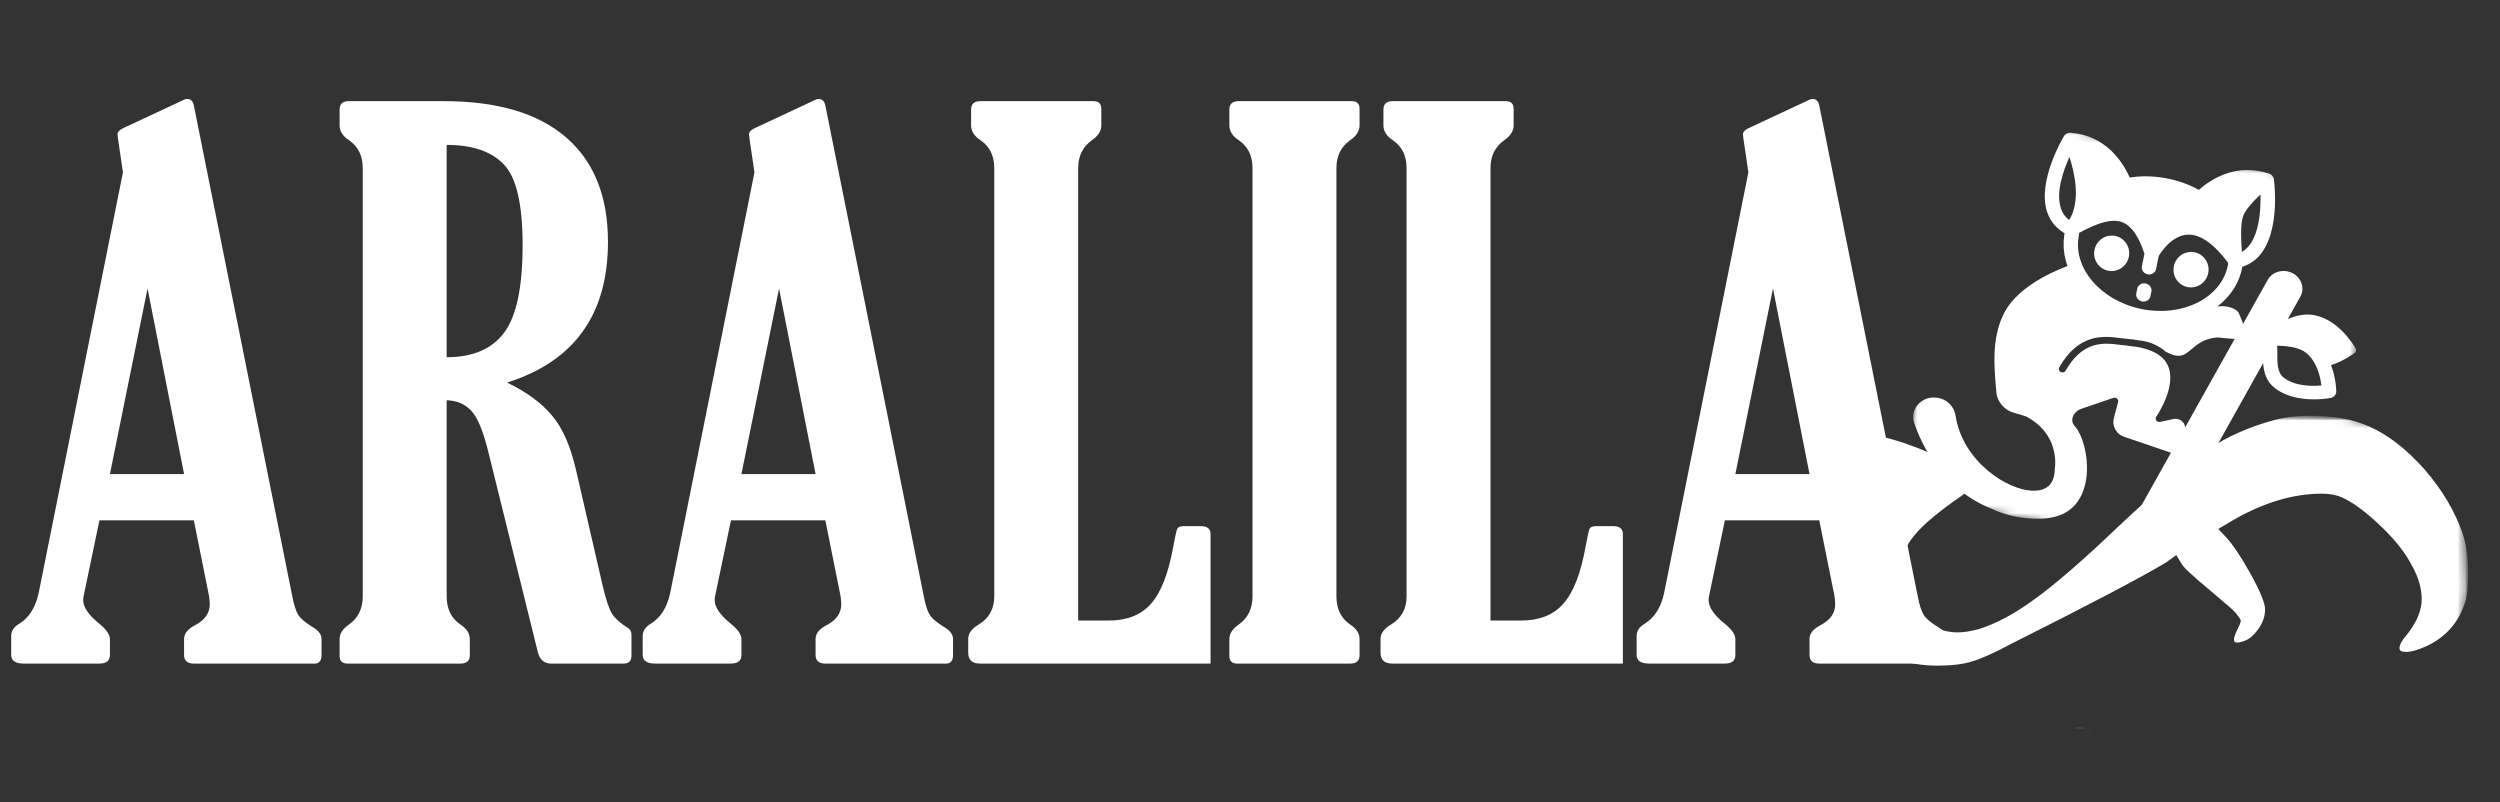 <svg width="324" height="104" viewBox="0 0 324 104" fill="none" xmlns="http://www.w3.org/2000/svg">
<rect x="0" y="0" width="324" height="104" fill="#333333" stroke="none"/>
<path d="M15.934 22.344L15.465 19.156C15.309 18.125 15.231 17.547 15.231 17.422C15.231 17.109 15.465 16.844 15.934 16.625L23.856 12.922C23.981 12.859 24.122 12.828 24.278 12.828C24.715 12.828 24.997 13.109 25.122 13.672L37.872 77.234C38.09 78.391 38.356 79.219 38.669 79.719C39.012 80.219 39.653 80.75 40.59 81.312C41.309 81.75 41.669 82.25 41.669 82.812V84.875C41.669 85.625 41.372 86 40.778 86H25.122C24.278 86 23.856 85.625 23.856 84.875V82.812C23.856 82.094 24.356 81.484 25.356 80.984C26.575 80.328 27.184 79.438 27.184 78.312C27.184 78 27.153 77.641 27.09 77.234L25.122 67.438H12.887L10.918 76.859C10.825 77.266 10.778 77.562 10.778 77.75C10.778 78.688 11.481 79.719 12.887 80.844C13.793 81.594 14.247 82.25 14.247 82.812V84.875C14.247 85.625 13.793 86 12.887 86H3.09C1.997 86 1.45 85.625 1.45 84.875V82.438C1.45 81.781 1.793 81.25 2.481 80.844C3.762 80.062 4.606 78.734 5.012 76.859L15.934 22.344ZM19.122 37.391L14.247 61.438H23.856L19.122 37.391ZM57.887 51.875V77.281C57.887 78.906 58.481 80.125 59.669 80.938C60.481 81.469 60.887 82.094 60.887 82.812V84.922C60.887 85.641 60.481 86 59.669 86H45.044C44.356 86 44.012 85.672 44.012 85.016V82.812C44.012 82.125 44.419 81.5 45.231 80.938C46.419 80.094 47.012 78.875 47.012 77.281V21.781C47.012 20.188 46.419 18.984 45.231 18.172C44.419 17.641 44.012 17 44.012 16.25V14.188C44.012 13.469 44.419 13.109 45.231 13.109H57.512C64.45 13.109 69.731 14.672 73.356 17.797C76.981 20.922 78.793 25.438 78.793 31.344C78.793 40.75 74.434 46.828 65.715 49.578C68.278 50.828 70.215 52.25 71.528 53.844C72.872 55.406 73.903 57.719 74.622 60.781L78.043 75.641C78.481 77.547 78.903 78.844 79.309 79.531C79.747 80.188 80.45 80.812 81.418 81.406C81.7 81.594 81.84 81.891 81.84 82.297V84.969C81.84 85.656 81.497 86 80.809 86H71.434C70.528 86 69.95 85.5 69.7 84.5L63.325 58.719C62.637 55.875 61.872 54.031 61.028 53.188C60.215 52.344 59.169 51.906 57.887 51.875ZM57.887 18.781V46.297C61.262 46.297 63.747 45.234 65.34 43.109C66.934 40.984 67.731 37.203 67.731 31.766C67.731 26.453 66.918 22.969 65.293 21.312C63.7 19.625 61.231 18.781 57.887 18.781ZM97.778 22.344L97.309 19.156C97.153 18.125 97.075 17.547 97.075 17.422C97.075 17.109 97.309 16.844 97.778 16.625L105.7 12.922C105.825 12.859 105.965 12.828 106.122 12.828C106.559 12.828 106.84 13.109 106.965 13.672L119.715 77.234C119.934 78.391 120.2 79.219 120.512 79.719C120.856 80.219 121.497 80.75 122.434 81.312C123.153 81.75 123.512 82.25 123.512 82.812V84.875C123.512 85.625 123.215 86 122.622 86H106.965C106.122 86 105.7 85.625 105.7 84.875V82.812C105.7 82.094 106.2 81.484 107.2 80.984C108.418 80.328 109.028 79.438 109.028 78.312C109.028 78 108.997 77.641 108.934 77.234L106.965 67.438H94.731L92.762 76.859C92.668 77.266 92.622 77.562 92.622 77.75C92.622 78.688 93.325 79.719 94.731 80.844C95.637 81.594 96.09 82.25 96.09 82.812V84.875C96.09 85.625 95.637 86 94.731 86H84.934C83.84 86 83.293 85.625 83.293 84.875V82.438C83.293 81.781 83.637 81.25 84.325 80.844C85.606 80.062 86.45 78.734 86.856 76.859L97.778 22.344ZM100.965 37.391L96.09 61.438H105.7L100.965 37.391ZM128.856 77.281V21.781C128.856 20.188 128.262 18.984 127.075 18.172C126.262 17.641 125.856 17 125.856 16.25V14.188C125.856 13.469 126.262 13.109 127.075 13.109H141.7C142.387 13.109 142.731 13.438 142.731 14.094V16.25C142.731 16.969 142.325 17.609 141.512 18.172C140.325 19.016 139.731 20.219 139.731 21.781V80.422H143.715C146.059 80.422 147.872 79.703 149.153 78.266C150.465 76.797 151.434 74.312 152.059 70.812C152.309 69.469 152.481 68.703 152.575 68.516C152.7 68.297 152.981 68.188 153.418 68.188H155.622C156.465 68.188 156.887 68.531 156.887 69.219V86H127.028C125.997 86 125.481 85.531 125.481 84.594V82.812C125.481 82.094 125.934 81.469 126.84 80.938C128.184 80.125 128.856 78.906 128.856 77.281ZM173.2 77.281C173.2 78.906 173.793 80.125 174.981 80.938C175.793 81.469 176.2 82.094 176.2 82.812V84.922C176.2 85.641 175.793 86 174.981 86H160.356C159.668 86 159.325 85.672 159.325 85.016V82.812C159.325 82.125 159.731 81.5 160.543 80.938C161.731 80.094 162.325 78.875 162.325 77.281V21.781C162.325 20.188 161.731 18.984 160.543 18.172C159.731 17.641 159.325 17 159.325 16.25V14.188C159.325 13.469 159.731 13.109 160.543 13.109H175.168C175.856 13.109 176.2 13.438 176.2 14.094V16.25C176.2 16.969 175.793 17.609 174.981 18.172C173.793 19.016 173.2 20.219 173.2 21.781V77.281ZM182.293 77.281V21.781C182.293 20.188 181.7 18.984 180.512 18.172C179.7 17.641 179.293 17 179.293 16.25V14.188C179.293 13.469 179.7 13.109 180.512 13.109H195.137C195.825 13.109 196.168 13.438 196.168 14.094V16.25C196.168 16.969 195.762 17.609 194.95 18.172C193.762 19.016 193.168 20.219 193.168 21.781V80.422H197.153C199.497 80.422 201.309 79.703 202.59 78.266C203.903 76.797 204.872 74.312 205.497 70.812C205.747 69.469 205.918 68.703 206.012 68.516C206.137 68.297 206.418 68.188 206.856 68.188H209.059C209.903 68.188 210.325 68.531 210.325 69.219V86H180.465C179.434 86 178.918 85.531 178.918 84.594V82.812C178.918 82.094 179.372 81.469 180.278 80.938C181.622 80.125 182.293 78.906 182.293 77.281ZM226.59 22.344L226.122 19.156C225.965 18.125 225.887 17.547 225.887 17.422C225.887 17.109 226.122 16.844 226.59 16.625L234.512 12.922C234.637 12.859 234.778 12.828 234.934 12.828C235.372 12.828 235.653 13.109 235.778 13.672L248.528 77.234C248.747 78.391 249.012 79.219 249.325 79.719C249.668 80.219 250.309 80.75 251.247 81.312C251.965 81.75 252.325 82.25 252.325 82.812V84.875C252.325 85.625 252.028 86 251.434 86H235.778C234.934 86 234.512 85.625 234.512 84.875V82.812C234.512 82.094 235.012 81.484 236.012 80.984C237.231 80.328 237.84 79.438 237.84 78.312C237.84 78 237.809 77.641 237.747 77.234L235.778 67.438H223.543L221.575 76.859C221.481 77.266 221.434 77.562 221.434 77.75C221.434 78.688 222.137 79.719 223.543 80.844C224.45 81.594 224.903 82.25 224.903 82.812V84.875C224.903 85.625 224.45 86 223.543 86H213.747C212.653 86 212.106 85.625 212.106 84.875V82.438C212.106 81.781 212.45 81.25 213.137 80.844C214.418 80.062 215.262 78.734 215.668 76.859L226.59 22.344ZM229.778 37.391L224.903 61.438H234.512L229.778 37.391Z" fill="white"/>
<mask id="mask0_2703_91" style="mask-type:luminance" maskUnits="userSpaceOnUse" x="245" y="14" width="65" height="61">
<path d="M255.917 14.255L309.6 25.305L299.382 74.948L245.699 63.899L255.917 14.255Z" fill="white"/>
</mask>
<g mask="url(#mask0_2703_91)">
<path d="M251.378 60.892C252.932 62.841 255.104 64.739 258.088 65.921C259.992 66.837 262.127 67.28 264.492 67.219C267.104 67.153 268.895 66.082 269.816 64.035C271.188 60.991 270.196 56.636 268.857 55.187C268.592 54.898 268.499 54.524 268.6 54.137C268.727 53.638 269.17 53.179 269.698 52.998L273.888 51.562C274.05 51.504 274.234 51.539 274.366 51.652C274.497 51.763 274.554 51.933 274.511 52.09L273.958 54.176C273.672 55.256 274.332 56.366 275.428 56.654L281.355 58.676L280.92 59.45L277.654 65.286C277.05 66.367 277.507 67.731 278.674 68.329C278.882 68.434 279.101 68.511 279.324 68.557C279.709 68.636 280.109 68.626 280.492 68.52C281.099 68.355 281.595 67.976 281.887 67.452L293.303 47.062C293.384 48.204 293.69 49.436 294.834 50.307C295.698 50.968 296.707 51.342 297.692 51.545C299.874 51.994 301.942 51.595 302.065 51.569C302.485 51.486 302.782 51.139 302.781 50.734C302.78 50.626 302.761 49.031 302.102 47.325C303.835 46.762 305.105 45.779 305.187 45.714C305.351 45.586 305.396 45.368 305.296 45.184C305.215 45.035 303.27 41.529 300.014 40.859C298.827 40.615 297.605 40.86 296.499 41.351L298.128 38.441C298.733 37.362 298.274 35.996 297.108 35.399C296.542 35.11 295.897 35.041 295.289 35.206C294.683 35.372 294.188 35.752 293.894 36.275L291.288 40.93L290.686 42.005C290.671 41.869 290.635 41.729 290.568 41.59L290.195 40.68C289.891 39.917 288.583 39.638 287.796 39.688L287.379 39.713C287.736 39.44 288.068 39.148 288.375 38.833C289.466 37.718 290.238 36.36 290.556 34.815C290.573 34.735 290.587 34.656 290.602 34.578C290.622 34.571 290.641 34.56 290.662 34.552C290.965 34.453 291.251 34.334 291.512 34.188C291.532 34.177 291.549 34.164 291.569 34.154C291.837 33.999 292.085 33.826 292.312 33.632C292.564 33.412 292.776 33.188 292.97 32.95C293.165 32.706 293.336 32.449 293.491 32.183C293.664 31.885 293.796 31.611 293.915 31.328C293.924 31.307 293.934 31.286 293.944 31.265C294.057 30.987 294.158 30.702 294.246 30.412C294.256 30.383 294.265 30.355 294.273 30.327C294.358 30.039 294.431 29.747 294.494 29.455C294.501 29.422 294.508 29.389 294.517 29.356C294.577 29.065 294.626 28.773 294.668 28.485C294.673 28.45 294.677 28.414 294.682 28.379C294.722 28.091 294.753 27.805 294.777 27.525C294.781 27.489 294.783 27.455 294.786 27.419C294.808 27.14 294.824 26.868 294.833 26.603C294.834 26.568 294.836 26.534 294.836 26.501C294.844 26.237 294.849 25.983 294.848 25.74C294.847 25.71 294.848 25.68 294.847 25.651C294.845 25.41 294.84 25.178 294.831 24.963C294.831 24.938 294.83 24.917 294.829 24.893C294.821 24.679 294.809 24.479 294.796 24.298C294.795 24.281 294.794 24.266 294.792 24.249C294.78 24.07 294.767 23.909 294.755 23.771C294.738 23.605 294.726 23.49 294.715 23.405C294.705 23.309 294.698 23.25 294.694 23.226C294.683 23.143 294.658 23.066 294.624 22.991C294.615 22.968 294.597 22.949 294.586 22.927C294.557 22.877 294.53 22.828 294.493 22.784C294.474 22.76 294.449 22.744 294.427 22.721C294.39 22.686 294.352 22.648 294.309 22.618C294.281 22.597 294.248 22.584 294.218 22.568C294.18 22.547 294.146 22.521 294.105 22.506C289.849 21.088 286.577 23.193 284.97 24.609C282.31 23.131 279.013 22.545 276.013 23.009C275.1 20.961 272.918 17.572 268.368 17.203C268.297 17.198 268.245 17.207 268.195 17.211C268.163 17.215 268.13 17.211 268.098 17.218C268.052 17.227 268.01 17.246 267.966 17.261C267.93 17.274 267.893 17.281 267.859 17.299C267.818 17.318 267.783 17.349 267.745 17.374C267.715 17.396 267.682 17.413 267.654 17.436C267.593 17.493 267.539 17.556 267.496 17.628C267.352 17.867 263.979 23.526 265.317 27.502C265.424 27.817 265.559 28.113 265.717 28.391C265.771 28.484 265.838 28.567 265.897 28.657C266.013 28.833 266.131 29.005 266.268 29.164C266.354 29.262 266.449 29.349 266.543 29.441C266.679 29.573 266.818 29.704 266.972 29.823C267.083 29.909 267.201 29.989 267.32 30.068C267.404 30.123 267.477 30.189 267.567 30.241C267.528 30.451 267.512 30.658 267.492 30.867C267.48 30.973 267.458 31.081 267.452 31.187C267.439 31.395 267.448 31.603 267.452 31.812C267.453 31.919 267.445 32.028 267.453 32.137C267.465 32.343 267.497 32.547 267.526 32.752C267.541 32.859 267.547 32.968 267.565 33.075C267.597 33.254 267.648 33.427 267.691 33.604C267.695 33.62 267.699 33.636 267.703 33.651C267.732 33.766 267.752 33.884 267.787 33.998C267.835 34.158 267.899 34.312 267.957 34.469C265.125 35.55 261.058 37.614 259.559 40.922C258.161 44.01 258.437 47.327 258.657 49.993L258.721 50.772C258.82 52.085 259.78 53.193 261.111 53.534C261.611 53.662 262.109 53.807 262.599 53.976C264.12 54.784 265.031 55.812 265.578 56.82C266.605 58.714 266.335 60.532 266.314 60.66C266.307 60.703 266.302 60.744 266.302 60.789C266.271 62.592 265.408 63.535 263.732 63.591C260.191 63.709 254.32 59.7 253.455 53.923C253.294 52.852 252.571 51.986 251.571 51.663C250.572 51.334 249.498 51.555 248.764 52.22C248.034 52.883 247.771 53.871 248.077 54.798C248.491 56.053 249.476 58.503 251.378 60.892ZM298.798 45.672C300.274 46.797 300.721 48.857 300.855 49.956C299.689 50.062 297.464 50.086 295.987 48.959C295.125 48.302 295.133 47.01 295.139 45.872C295.141 45.505 295.144 45.144 295.113 44.808C296.84 44.832 298.077 45.123 298.798 45.672ZM290.683 28.081C290.955 27.233 292.002 26.099 292.959 25.208C293.012 27.521 292.748 31.383 290.551 32.651C290.428 31.216 290.347 29.138 290.683 28.081ZM268.164 28.52C267.658 28.136 267.306 27.639 267.097 27.017C266.408 24.974 267.378 22.157 268.2 20.337C268.909 22.515 269.669 26.079 268.164 28.52ZM269.43 30.466C269.449 30.374 269.453 30.281 269.44 30.189C272.05 28.756 273.794 28.326 275.041 28.799C276.216 29.241 277.159 30.582 277.922 32.88L277.588 34.505C277.491 34.978 277.822 35.446 278.329 35.55C278.835 35.654 279.324 35.356 279.422 34.883L279.775 33.166C280.055 32.696 281.476 30.488 283.553 30.41C285.155 30.345 286.953 31.614 288.773 34.075L288.718 34.462C287.841 38.636 282.823 41.139 277.514 40.046C272.195 38.951 268.568 34.654 269.43 30.466ZM267.7 48.045C267.581 48.256 267.299 48.332 267.071 48.212C266.843 48.093 266.755 47.825 266.876 47.616C269.414 43.163 272.638 43.535 274.798 43.814L275.662 43.915C276.18 43.955 276.669 44.018 277.125 44.099L277.451 44.141C278.635 44.292 279.769 44.79 280.657 45.553C280.672 45.566 280.686 45.577 280.701 45.59C282.485 46.543 283.071 46.053 284.033 45.244C284.776 44.618 285.699 43.842 287.362 43.734L289.468 43.92C289.527 43.92 289.575 43.906 289.627 43.897L289.14 44.766L283.768 54.364L283.188 55.4C283.175 55.056 283.004 54.737 282.713 54.522C282.414 54.301 282.037 54.221 281.676 54.301L279.959 54.678C279.771 54.718 279.575 54.647 279.464 54.498C279.35 54.348 279.345 54.152 279.45 54.002C279.478 53.962 282.301 49.881 280.869 47.195C280.684 46.848 280.433 46.538 280.119 46.264C279.396 45.641 278.366 45.222 277.011 44.966L275.588 44.787C275.331 44.765 275.053 44.729 274.757 44.692C274.738 44.689 274.719 44.687 274.7 44.683L273.854 44.587C271.961 44.415 269.646 44.634 267.7 48.045Z" fill="white"/>
</g>
<path d="M273.209 35.085C274.436 35.337 275.642 34.532 275.898 33.288C276.154 32.045 275.363 30.83 274.137 30.577C272.91 30.325 271.704 31.129 271.448 32.372C271.192 33.616 271.982 34.832 273.209 35.085Z" fill="white"/>
<path d="M283.494 37.202C284.721 37.455 285.927 36.649 286.183 35.406C286.439 34.162 285.649 32.947 284.422 32.694C283.195 32.442 281.99 33.246 281.734 34.49C281.478 35.733 282.268 36.95 283.494 37.202Z" fill="white"/>
<path d="M277.602 39.063C278.109 39.168 278.598 38.869 278.696 38.395L278.821 37.784C278.919 37.311 278.587 36.843 278.081 36.739C277.574 36.635 277.085 36.933 276.988 37.407L276.862 38.017C276.764 38.492 277.096 38.959 277.602 39.063Z" fill="white"/>
<mask id="mask1_2703_91" style="mask-type:luminance" maskUnits="userSpaceOnUse" x="229" y="40" width="95" height="64">
<path d="M238.705 40.688L323.731 58.189L314.493 103.07L229.467 85.569L238.705 40.688Z" fill="white"/>
</mask>
<g mask="url(#mask1_2703_91)">
<mask id="mask2_2703_91" style="mask-type:luminance" maskUnits="userSpaceOnUse" x="235" y="53" width="86" height="58">
<path d="M235.826 53.51L319.294 53.854L320.665 110.469L237.198 110.126L235.826 53.51Z" fill="white"/>
</mask>
<g mask="url(#mask2_2703_91)">
<mask id="mask3_2703_91" style="mask-type:luminance" maskUnits="userSpaceOnUse" x="235" y="53" width="86" height="58">
<path d="M235.826 53.51L319.294 53.854L320.665 110.469L237.198 110.126L235.826 53.51Z" fill="white"/>
</mask>
<g mask="url(#mask3_2703_91)">
<path d="M294.896 54.395C296.409 54.019 297.997 53.872 299.656 53.879C302.406 53.891 304.852 54.32 306.996 55.248C309.478 56.329 311.893 58.213 314.243 60.862C316.526 63.511 318.169 66.272 319.169 69.182C319.593 70.407 319.832 72.015 319.879 73.928C319.927 75.917 319.762 77.37 319.39 78.325C318.552 80.731 316.97 82.522 314.645 83.661C313.432 84.229 312.477 84.493 311.78 84.49C311.251 84.488 310.982 84.334 310.975 84.027C310.964 83.606 311.248 83.034 311.832 82.386C313.215 80.67 313.889 79.067 313.852 77.538C313.819 76.198 313.419 74.82 312.658 73.439C311.857 71.83 310.54 70.102 308.706 68.336C306.841 66.531 305.135 65.223 303.591 64.49C302.923 64.181 302.055 63.986 300.993 63.981C297.281 63.966 293.48 65.099 289.591 67.301L287.484 68.555L288.399 69.515C289.284 70.436 290.348 72.009 291.597 74.233C292.877 76.532 293.531 78.103 293.551 78.907C293.571 79.787 293.294 80.627 292.717 81.466C292.11 82.344 291.459 82.876 290.767 83.103C290.11 83.329 289.714 83.327 289.575 83.135C289.435 82.907 289.559 82.409 289.938 81.646C290.253 81.035 290.41 80.615 290.406 80.423C290.403 80.309 290.195 80.002 289.783 79.466C289.544 79.159 288.379 78.159 286.281 76.391C284.147 74.623 282.96 73.508 282.717 73.049L282.047 71.936L280.678 72.926C277.019 75.09 270.339 78.582 260.649 83.438C258.523 84.577 256.8 85.372 255.484 85.749C254.396 86.09 252.878 86.275 250.923 86.267C245.551 86.245 241.6 83.856 239.066 79.143C238.408 77.916 238.005 77.034 237.859 76.536C237.715 76 237.623 74.851 237.581 73.131C237.53 71.026 237.753 69.343 238.251 68.046C238.75 66.748 239.774 65.336 241.329 63.737L243.416 61.679L239.682 59.369C237.156 57.79 235.889 56.79 235.881 56.408C235.87 55.988 236.233 55.799 236.962 55.801C237.523 55.804 238.302 55.844 239.297 55.887C243.185 56.133 247.355 57.335 251.814 59.496C254.734 60.961 256.28 61.886 256.456 62.269C256.463 62.536 255.668 63.221 254.071 64.362C251.266 66.302 249.287 67.939 248.127 69.35C246.967 70.721 246.403 72.173 246.438 73.626C246.457 74.391 246.662 75.308 247.057 76.42C248.372 80.098 250.587 81.943 253.702 81.956C254.496 81.959 255.438 81.81 256.526 81.51C258.664 80.828 260.986 79.615 263.494 77.788C266.165 75.887 269.755 72.803 274.258 68.501C279.865 63.245 283.822 59.819 286.139 58.259C288.619 56.588 291.537 55.298 294.896 54.395ZM268.379 94.677C268.8 94.411 269.163 94.26 269.461 94.26C270.621 94.264 271.36 95.3 271.674 97.367C271.833 98.363 272.163 99.053 272.668 99.399C273.14 99.745 274.028 100.017 275.323 100.213C277.579 100.413 278.822 101.068 279.047 102.14C279.12 102.332 279.159 102.524 279.164 102.753C279.175 103.174 278.916 103.479 278.387 103.631C277.828 103.781 276.935 103.853 275.709 103.848C274.051 103.841 273.029 104.028 272.639 104.41C272.253 104.753 272.009 105.669 271.91 107.123C271.761 109.187 271.175 110.255 270.146 110.251C269.717 110.25 269.311 109.942 268.932 109.404C268.587 108.83 268.319 107.987 268.127 106.915C267.961 105.499 267.677 104.657 267.27 104.349C266.829 104.002 265.815 103.808 264.223 103.801C262.963 103.795 262.048 103.716 261.483 103.56C260.983 103.444 260.728 103.137 260.717 102.677C260.711 102.448 260.739 102.258 260.8 102.066C260.973 100.995 262.217 100.35 264.532 100.169C265.922 99.983 266.795 99.757 267.151 99.453C267.541 99.109 267.722 98.498 267.701 97.62C267.666 96.127 267.89 95.134 268.379 94.677Z" fill="white"/>
</g>
</g>
</g>
</svg>

